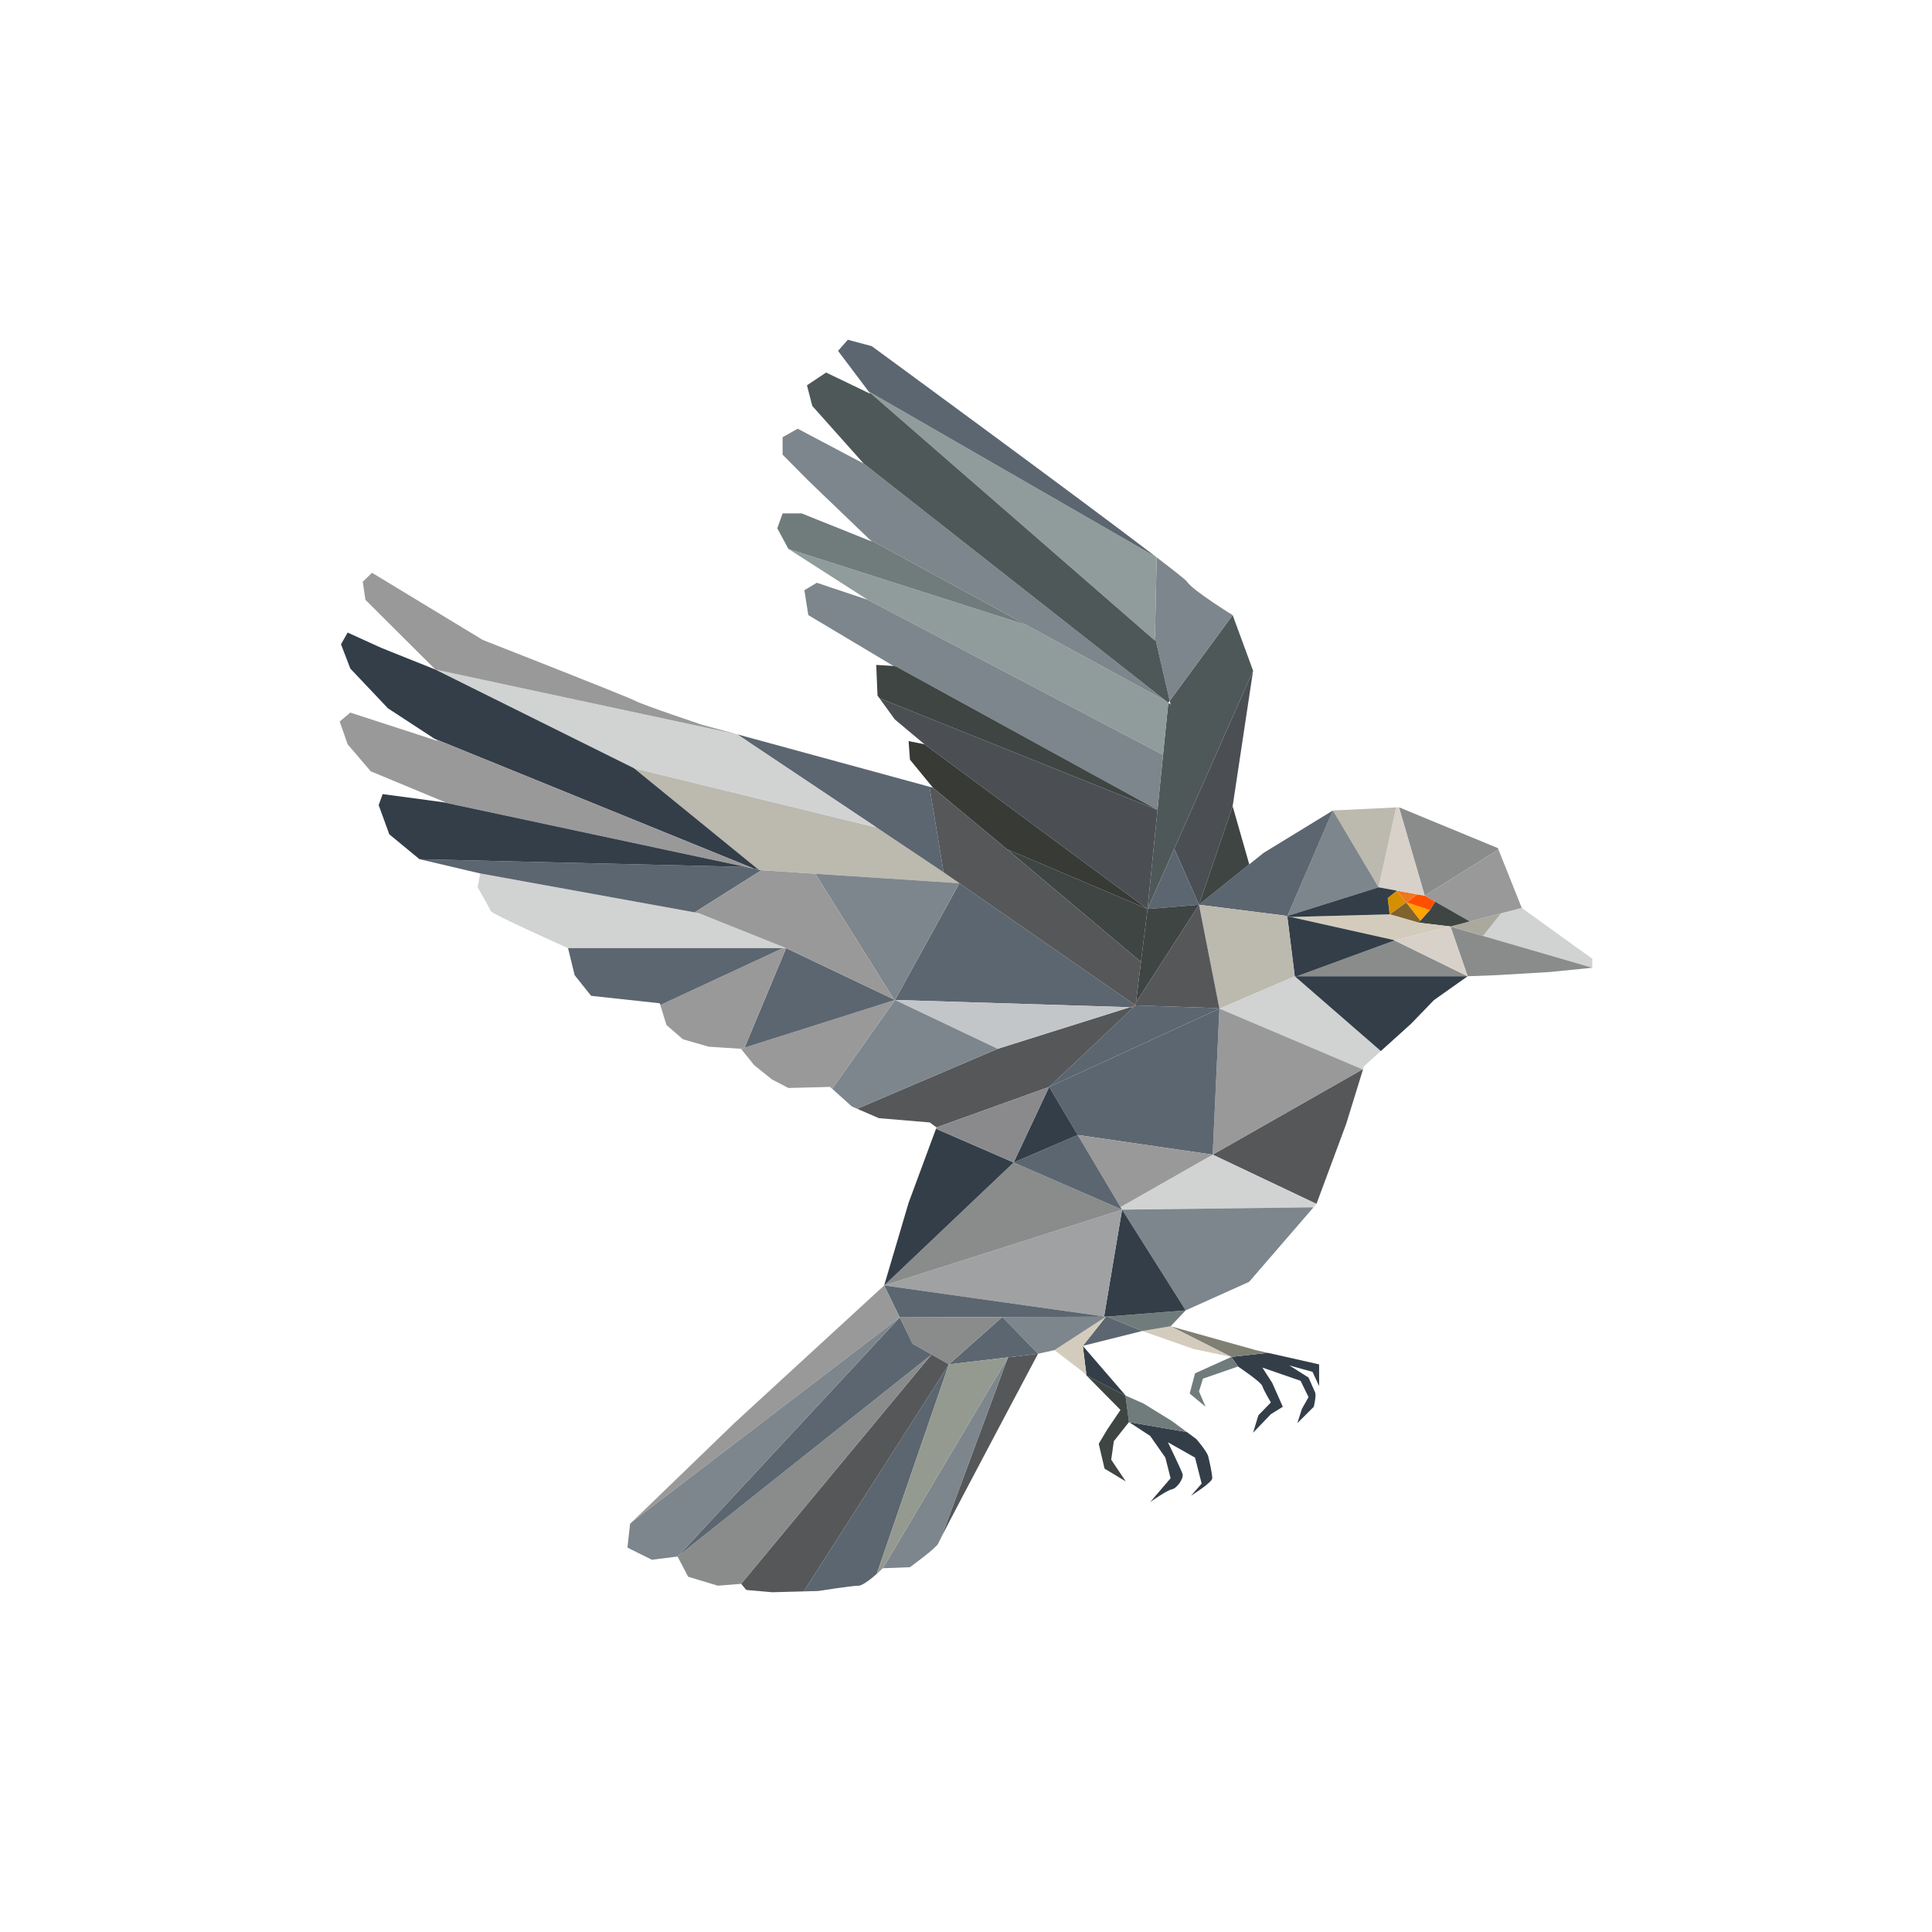 <?xml version="1.0" encoding="UTF-8" standalone="no"?>
<!DOCTYPE svg PUBLIC "-//W3C//DTD SVG 1.1//EN" "http://www.w3.org/Graphics/SVG/1.1/DTD/svg11.dtd">
<!-- Created with Vectornator (http://vectornator.io/) -->
<svg height="50.0pt" stroke-miterlimit="10" style="fill-rule:nonzero;clip-rule:evenodd;stroke-linecap:round;stroke-linejoin:round;" version="1.1" viewBox="0 0 50 50" width="50.0pt" xml:space="preserve" xmlns="http://www.w3.org/2000/svg" xmlns:xlink="http://www.w3.org/1999/xlink">
<defs/>
<g id="Untitled">
<path d="M38.85 23.635L38.38 24.222L41.209 25.045L41.209 24.813L39.383 23.497L38.85 23.635Z" fill="#d1d3d3" fill-rule="evenodd" opacity="1" stroke="none"/>
<path d="M37.983 25.265L38.717 25.238L40.117 25.155L41.209 25.045L38.38 24.222L37.537 23.977L37.983 25.265Z" fill="#8a8c8c" fill-rule="evenodd" opacity="1" stroke="none"/>
<path d="M38.85 23.635L38.38 24.222L37.537 23.976L38.039 23.846L38.85 23.635Z" fill="#aba89e" fill-rule="evenodd" opacity="1" stroke="none"/>
<path d="M37.983 25.265L33.565 25.265L36.092 24.339L37.983 25.265Z" fill="#8a8c8c" fill-rule="evenodd" opacity="1" stroke="none"/>
<path d="M38.039 23.846L37.144 23.336L36.871 23.18L38.779 21.983L39.383 23.497L38.85 23.635L38.039 23.846Z" fill="#99999a" fill-rule="evenodd" opacity="1" stroke="none"/>
<path d="M37.008 23.552L36.76 23.83L36.39 23.355L36.395 23.352L37.008 23.552Z" fill="#ffa400" fill-rule="evenodd" opacity="1" stroke="none"/>
<path d="M36.871 23.18L37.144 23.336L37.008 23.552L36.395 23.352L36.681 23.146L36.871 23.18Z" fill="#ff5000" fill-rule="evenodd" opacity="1" stroke="none"/>
<path d="M38.779 21.983L36.871 23.18L36.205 20.892L38.765 21.949L38.779 21.983Z" fill="#8a8c8c" fill-rule="evenodd" opacity="1" stroke="none"/>
<path d="M36.76 23.83L37.008 23.552L37.144 23.336L38.039 23.846L37.537 23.977L36.716 23.879L36.76 23.83Z" fill="#3e4543" fill-rule="evenodd" opacity="1" stroke="none"/>
<path d="M36.39 23.355L36.76 23.83L36.716 23.879L35.964 23.663L36.39 23.355Z" fill="#80622d" fill-rule="evenodd" opacity="1" stroke="none"/>
<path d="M36.716 23.879L37.537 23.977L36.102 24.335L36.068 24.328L36.067 24.327L33.404 23.732L35.964 23.663L36.716 23.879Z" fill="#d3ccbd" fill-rule="evenodd" opacity="1" stroke="none"/>
<path d="M36.395 23.352L36.39 23.356L36.152 23.05L36.681 23.146L36.395 23.352Z" fill="#ef7622" fill-rule="evenodd" opacity="1" stroke="none"/>
<path d="M36.152 23.05L36.39 23.356L35.964 23.663L35.913 23.242L36.152 23.05Z" fill="#d49000" fill-rule="evenodd" opacity="1" stroke="none"/>
<path d="M36.205 20.892L36.871 23.18L36.681 23.146L36.152 23.05L35.677 22.963L36.133 20.896L36.205 20.892Z" fill="#d8d1ca" fill-rule="evenodd" opacity="1" stroke="none"/>
<path d="M36.133 20.896L35.677 22.963L34.496 20.975L36.133 20.896Z" fill="#bcb9af" fill-rule="evenodd" opacity="1" stroke="none"/>
<path d="M36.102 24.335L37.537 23.976L37.983 25.265L36.092 24.339L36.102 24.335Z" fill="#d8d1ca" fill-rule="evenodd" opacity="1" stroke="none"/>
<path d="M36.092 24.339L33.565 25.265L33.508 25.265L33.317 23.734L33.404 23.732L36.067 24.327L36.068 24.328L36.092 24.339Z" fill="#333e48" fill-rule="evenodd" opacity="1" stroke="none"/>
<path d="M33.508 25.265L35.736 27.201L35.299 27.595L35.277 27.666L35.263 27.674L31.558 26.102L33.508 25.265Z" fill="#d1d3d3" fill-rule="evenodd" opacity="1" stroke="none"/>
<path d="M34.496 20.975L35.677 22.963L33.319 23.705L34.496 20.975Z" fill="#7d868c" fill-rule="evenodd" opacity="1" stroke="none"/>
<path d="M35.274 27.679L34.839 29.087L34.07 31.157L31.384 29.882L35.263 27.674L35.274 27.679Z" fill="#555759" fill-rule="evenodd" opacity="1" stroke="none"/>
<path d="M35.263 27.674L31.384 29.882L31.558 26.102L35.263 27.674Z" fill="#99999a" fill-rule="evenodd" opacity="1" stroke="none"/>
<path d="M33.236 23.694L31.03 23.415L32.331 22.37L32.704 22.071L34.496 20.975L33.319 23.705L33.236 23.694Z" fill="#5c6670" fill-rule="evenodd" opacity="1" stroke="none"/>
<path d="M34.07 31.157L33.995 31.245L33.994 31.245L29.04 31.306L29.039 31.306L29.03 31.291L29 31.239L31.384 29.882L34.07 31.157Z" fill="#d1d3d3" fill-rule="evenodd" opacity="1" stroke="none"/>
<path d="M33.994 31.245L32.327 33.174L30.686 33.912L29.04 31.306L33.994 31.245Z" fill="#7d868c" fill-rule="evenodd" opacity="1" stroke="none"/>
<path d="M33.565 25.265L37.983 25.265L37.111 25.882L36.514 26.499L35.736 27.201L33.508 25.265L33.565 25.265Z" fill="#333e48" fill-rule="evenodd" opacity="1" stroke="none"/>
<path d="M33.317 23.734L33.508 25.265L31.558 26.102L31.03 23.415L33.236 23.694L33.315 23.712L33.317 23.734Z" fill="#bcb9af" fill-rule="evenodd" opacity="1" stroke="none"/>
<path d="M33.317 23.734L33.404 23.732L33.315 23.712L33.317 23.734Z" fill="#383a35" fill-rule="evenodd" opacity="1" stroke="none"/>
<path d="M35.677 22.963L36.152 23.05L35.913 23.242L35.964 23.663L33.404 23.732L33.315 23.712L33.236 23.694L33.319 23.705L35.677 22.963Z" fill="#333e48" fill-rule="evenodd" opacity="1" stroke="none"/>
<g opacity="1">
<clipPath clip-rule="evenodd" id="ClipPath">
<path d="M5.371 5.373L44.629 5.373L44.629 44.627L5.371 44.627L5.371 5.373Z"/>
</clipPath>
<g clip-path="url(#ClipPath)">
<path d="M34.036 36.038C34.07 36.12 34.001 36.407 34.001 36.407L33.576 36.83L33.693 36.461L33.865 36.158L33.659 35.735L32.67 35.393L32.925 35.789L33.199 36.407L32.89 36.599L32.43 37.078L32.567 36.627L32.89 36.296C32.89 36.296 32.704 35.982 32.67 35.872C32.635 35.762 32.039 35.365 32.039 35.365L31.867 35.117L32.81 35.011L32.811 35.011L34.139 35.31L34.139 35.872L33.967 35.503L33.37 35.338L33.865 35.651C33.865 35.651 34.001 35.954 34.036 36.038" fill="#333e48" fill-rule="evenodd" opacity="1" stroke="none"/>
<path d="M32.81 35.011L31.867 35.117L30.295 34.324L32.499 34.941L32.81 35.011Z" fill="#7f7f73" fill-rule="evenodd" opacity="1" stroke="none"/>
<path d="M31.901 15.919L32.43 17.357L30.389 21.965L29.698 23.525L29.956 20.961L30.099 19.536L30.235 18.188L30.295 18.235L30.272 18.136L31.901 15.919Z" fill="#4f5858" fill-rule="evenodd" opacity="1" stroke="none"/>
<path d="M32.43 17.357L31.901 20.865L31.03 23.415L30.389 21.965L32.43 17.357Z" fill="#4b4f54" fill-rule="evenodd" opacity="1" stroke="none"/>
<path d="M31.901 20.865L32.331 22.37L31.03 23.415L31.901 20.865Z" fill="#3e4543" fill-rule="evenodd" opacity="1" stroke="none"/>
<path d="M31.901 15.919L30.272 18.136L29.89 16.482L29.89 16.481L29.934 14.424C30.398 14.778 30.694 15.012 30.721 15.055C30.872 15.286 31.901 15.919 31.901 15.919" fill="#7d868c" fill-rule="evenodd" opacity="1" stroke="none"/>
<path d="M31.867 35.117L30.893 34.913L29.561 34.446L30.295 34.324L31.867 35.117Z" fill="#d3ccbd" fill-rule="evenodd" opacity="1" stroke="none"/>
<path d="M31.558 26.102L31.384 29.882L27.891 29.373L27.152 28.129L31.514 26.123L31.558 26.102Z" fill="#5c6670" fill-rule="evenodd" opacity="1" stroke="none"/>
<path d="M31.489 26.089L31.513 26.123L27.152 28.129L29.336 26.07L29.389 26.02L31.489 26.089Z" fill="#5c6670" fill-rule="evenodd" opacity="1" stroke="none"/>
<path d="M31.384 29.882L29 31.239L27.891 29.373L31.384 29.882Z" fill="#99999a" fill-rule="evenodd" opacity="1" stroke="none"/>
<path d="M30.789 36.065L30.927 35.542L31.867 35.117L32.039 35.365L31.133 35.679L31.03 36.01L31.201 36.407L30.789 36.065Z" fill="#707c7c" fill-rule="evenodd" opacity="1" stroke="none"/>
<path d="M30.389 21.965L31.03 23.415L29.698 23.525L30.389 21.965Z" fill="#5c6670" fill-rule="evenodd" opacity="1" stroke="none"/>
<path d="M29.528 24.895L29.698 23.525L31.03 23.415L29.398 25.946L29.528 24.895Z" fill="#3e4543" fill-rule="evenodd" opacity="1" stroke="none"/>
<path d="M30.686 33.912L30.295 34.324L29.561 34.446L28.649 34.074L30.686 33.912Z" fill="#707c7c" fill-rule="evenodd" opacity="1" stroke="none"/>
<path d="M30.159 37.722L29.766 37.161L29.218 36.803L30.718 37.063L30.961 37.243C30.961 37.243 31.235 37.557 31.27 37.695C31.304 37.833 31.373 38.146 31.373 38.257C31.373 38.367 30.824 38.708 30.824 38.708L31.099 38.395L30.927 37.722L30.226 37.326C30.226 37.326 30.57 38.037 30.604 38.146C30.639 38.257 30.467 38.515 30.329 38.543C30.197 38.57 29.793 38.855 29.767 38.873L30.295 38.257L30.159 37.722Z" fill="#333e48" fill-rule="evenodd" opacity="1" stroke="none"/>
<path d="M30.718 37.063L29.218 36.803L29.127 36.115L29.135 36.12L29.595 36.324L30.329 36.776L30.718 37.063Z" fill="#707c7c" fill-rule="evenodd" opacity="1" stroke="none"/>
<path d="M30.235 18.188L30.099 19.536L22.457 15.523L20.404 14.206L26.567 16.176L30.18 18.146L30.182 18.146L30.235 18.188Z" fill="#909c9c" fill-rule="evenodd" opacity="1" stroke="none"/>
<path d="M30.18 18.146L26.567 16.176L22.505 13.961L20.919 12.438L20.254 11.767L20.254 11.315L20.645 11.095L22.353 11.998L30.18 18.146Z" fill="#7d868c" fill-rule="evenodd" opacity="1" stroke="none"/>
<path d="M30.099 19.536L29.956 20.961L23.191 17.25L23.123 17.235L20.919 15.919L20.817 15.275L21.139 15.082L22.457 15.523L30.099 19.536Z" fill="#7d868c" fill-rule="evenodd" opacity="1" stroke="none"/>
<path d="M29.934 14.424L29.89 16.481L29.89 16.482L29.888 16.578L22.479 10.13L29.934 14.424Z" fill="#909c9c" fill-rule="evenodd" opacity="1" stroke="none"/>
<path d="M29.934 14.424L22.479 10.13L21.688 9.08L21.942 8.793L22.56 8.958C22.56 8.958 27.886 12.858 29.934 14.424" fill="#5c6670" fill-rule="evenodd" opacity="1" stroke="none"/>
<path d="M22.525 10.192L22.479 10.13L29.888 16.578L29.89 16.482L30.272 18.136L30.235 18.188L30.182 18.146L30.18 18.146L22.353 11.998L21.022 10.506L20.884 9.972L21.379 9.641L22.525 10.192Z" fill="#4f5858" fill-rule="evenodd" opacity="1" stroke="none"/>
<path d="M29.687 23.52L23.926 19.262L23.157 18.618L22.76 18.07L22.761 18.07L29.956 20.961L29.698 23.525L29.687 23.52Z" fill="#4b4f54" fill-rule="evenodd" opacity="1" stroke="none"/>
<path d="M29.698 23.525L29.528 24.895L26.06 21.977L29.687 23.52L29.698 23.525Z" fill="#3e4543" fill-rule="evenodd" opacity="1" stroke="none"/>
<path d="M29.687 23.52L26.06 21.977L24.145 20.386L23.549 19.659L23.514 19.18L23.926 19.262L29.687 23.52Z" fill="#383a35" fill-rule="evenodd" opacity="1" stroke="none"/>
<path d="M31.489 26.089L29.389 26.02L29.398 25.946L31.03 23.415L31.558 26.102L31.513 26.123L31.489 26.089Z" fill="#555759" fill-rule="evenodd" opacity="1" stroke="none"/>
<path d="M29.389 26.02L29.336 26.07L29.239 26.067L29.389 26.02Z" fill="#a3402a" fill-rule="evenodd" opacity="1" stroke="none"/>
<path d="M29.389 26.02L29.239 26.067L23.164 25.879L24.827 22.857L29.389 26.02Z" fill="#5c6670" fill-rule="evenodd" opacity="1" stroke="none"/>
<path d="M29.336 26.07L27.152 28.129L24.237 29.177L24.063 29.049L22.745 28.938L22.183 28.695L25.82 27.143L29.239 26.067L29.336 26.07Z" fill="#555759" fill-rule="evenodd" opacity="1" stroke="none"/>
<path d="M29.239 26.067L25.82 27.143L23.164 25.88L23.164 25.879L29.239 26.067Z" fill="#c3c6c8" fill-rule="evenodd" opacity="1" stroke="none"/>
<path d="M28.998 36.489L28.118 35.598L29.127 36.115L29.218 36.803L28.826 37.298L28.758 37.777L29.135 38.339L28.586 38.008L28.435 37.365L28.655 36.996L28.998 36.489Z" fill="#3e4543" fill-rule="evenodd" opacity="1" stroke="none"/>
<path d="M29.126 36.11L29.127 36.115L28.118 35.598L28.023 34.831L29.126 36.11Z" fill="#333e48" fill-rule="evenodd" opacity="1" stroke="none"/>
<path d="M28.614 34.076L28.574 34.07L29.039 31.306L29.04 31.306L30.686 33.912L28.649 34.074L28.621 34.077L28.615 34.076L28.614 34.076Z" fill="#333e48" fill-rule="evenodd" opacity="1" stroke="none"/>
<path d="M29.039 31.306L28.574 34.07L22.882 33.267L29.039 31.306Z" fill="#a0a1a2" fill-rule="evenodd" opacity="1" stroke="none"/>
<path d="M29.039 31.306L22.882 33.267L26.233 30.085L29.039 31.306Z" fill="#8a8c8c" fill-rule="evenodd" opacity="1" stroke="none"/>
<path d="M29.039 31.306L26.233 30.085L27.891 29.373L29 31.239L28.998 31.24L29.03 31.291L29.039 31.306Z" fill="#5c6670" fill-rule="evenodd" opacity="1" stroke="none"/>
<path d="M28.621 34.077L28.649 34.074L29.561 34.446L28.023 34.831L28.621 34.077Z" fill="#5c6670" fill-rule="evenodd" opacity="1" stroke="none"/>
<path d="M28.621 34.077L28.023 34.831L28.118 35.598L28.023 35.503L27.289 34.941L28.621 34.077Z" fill="#d3ccbd" fill-rule="evenodd" opacity="1" stroke="none"/>
<path d="M28.621 34.077L27.289 34.941L26.864 35.035L25.941 34.085L28.573 34.076L28.614 34.076L28.615 34.076L28.621 34.077Z" fill="#7d868c" fill-rule="evenodd" opacity="1" stroke="none"/>
<path d="M28.574 34.07L28.573 34.076L25.941 34.085L25.938 34.085L23.286 34.094L23.285 34.094L22.882 33.267L28.574 34.07Z" fill="#5c6670" fill-rule="evenodd" opacity="1" stroke="none"/>
<path d="M27.152 28.129L27.891 29.373L26.233 30.085L27.152 28.129Z" fill="#333e48" fill-rule="evenodd" opacity="1" stroke="none"/>
<path d="M26.086 35.128L26.864 35.035C26.864 35.035 24.797 38.927 24.362 39.78L26.086 35.128Z" fill="#555759" fill-rule="evenodd" opacity="1" stroke="none"/>
<path d="M22.505 13.961L26.567 16.176L20.404 14.206L20.116 13.672L20.254 13.287L20.748 13.287L22.56 14.014L22.505 13.961Z" fill="#707c7c" fill-rule="evenodd" opacity="1" stroke="none"/>
<path d="M26.233 30.085L22.882 33.267L23.514 31.13L24.223 29.214L24.241 29.219L26.233 30.085Z" fill="#333e48" fill-rule="evenodd" opacity="1" stroke="none"/>
<path d="M26.086 35.128L24.362 39.78C24.314 39.874 24.287 39.931 24.283 39.942C24.248 40.052 23.549 40.559 23.549 40.559L22.848 40.586L26.086 35.128Z" fill="#7d868c" fill-rule="evenodd" opacity="1" stroke="none"/>
<path d="M25.938 34.085L25.941 34.085L26.864 35.035L26.086 35.128L24.557 35.31L25.938 34.085Z" fill="#5c6670" fill-rule="evenodd" opacity="1" stroke="none"/>
<path d="M25.938 34.085L24.557 35.31L24.108 35.055L23.616 34.776L23.285 34.095L23.286 34.094L25.938 34.085Z" fill="#8a8c8c" fill-rule="evenodd" opacity="1" stroke="none"/>
<path d="M25.82 27.143L22.183 28.695L22.182 28.695L22.045 28.635L21.537 28.178L23.164 25.88L25.82 27.143Z" fill="#7d868c" fill-rule="evenodd" opacity="1" stroke="none"/>
<path d="M24.42 22.575L24.827 22.857L21.1 22.613L19.704 22.522L19.631 22.506L16.407 19.881L22.685 21.415L24.42 22.575Z" fill="#bcb9af" fill-rule="evenodd" opacity="1" stroke="none"/>
<path d="M24.557 35.31L22.69 40.732C22.541 40.864 22.323 41.038 22.216 41.038C22.045 41.038 21.174 41.175 21.174 41.175L20.802 41.185L24.557 35.31Z" fill="#5c6670" fill-rule="evenodd" opacity="1" stroke="none"/>
<path d="M24.557 35.31L20.802 41.185L19.987 41.207L19.313 41.148L19.181 40.989L24.108 35.055L24.557 35.31Z" fill="#555759" fill-rule="evenodd" opacity="1" stroke="none"/>
<path d="M24.055 20.361L24.42 22.575L22.685 21.415L19.075 19.003L24.055 20.361Z" fill="#5c6670" fill-rule="evenodd" opacity="1" stroke="none"/>
<path d="M24.241 29.219L24.223 29.214L24.237 29.177L27.152 28.129L26.233 30.085L24.241 29.219Z" fill="#8a8a8d" fill-rule="evenodd" opacity="1" stroke="none"/>
<path d="M24.145 20.386L26.06 21.977L29.528 24.895L29.398 25.946L29.389 26.02L24.827 22.857L24.42 22.575L24.055 20.361L24.145 20.386Z" fill="#555759" fill-rule="evenodd" opacity="1" stroke="none"/>
<path d="M24.108 35.055L19.181 40.989L18.578 41.038L17.81 40.806L17.535 40.283L24.108 35.055Z" fill="#8a8c8c" fill-rule="evenodd" opacity="1" stroke="none"/>
<path d="M24.108 35.055L17.535 40.283L23.285 34.095L23.616 34.776L24.108 35.055Z" fill="#5c6670" fill-rule="evenodd" opacity="1" stroke="none"/>
<path d="M23.286 34.094L23.285 34.095L23.285 34.094L23.286 34.094Z" fill="#7d868c" fill-rule="evenodd" opacity="1" stroke="none"/>
<path d="M23.285 34.094L23.285 34.095L16.361 39.384L19.004 36.83L22.882 33.267L23.285 34.094Z" fill="#99999a" fill-rule="evenodd" opacity="1" stroke="none"/>
<path d="M23.285 34.095L17.535 40.283L16.87 40.366L16.238 40.052L16.307 39.435L16.359 39.385L16.361 39.384L23.285 34.095Z" fill="#7d868c" fill-rule="evenodd" opacity="1" stroke="none"/>
<path d="M24.826 22.857L23.164 25.879L23.163 25.879L23.138 25.867L21.1 22.613L24.826 22.857Z" fill="#7d868c" fill-rule="evenodd" opacity="1" stroke="none"/>
<path d="M23.163 25.879L23.164 25.879L23.164 25.88L21.537 28.178L21.482 28.129L20.404 28.157L19.979 27.936L19.519 27.567L19.176 27.143L19.27 27.113L23.163 25.879Z" fill="#99999a" fill-rule="evenodd" opacity="1" stroke="none"/>
<path d="M23.138 25.867L23.163 25.879L19.27 27.113L20.345 24.538L23.138 25.867Z" fill="#5c6670" fill-rule="evenodd" opacity="1" stroke="none"/>
<path d="M22.848 40.586C22.848 40.586 22.782 40.651 22.69 40.732L24.557 35.31L26.086 35.128L22.848 40.586Z" fill="#949a90" fill-rule="evenodd" opacity="1" stroke="none"/>
<path d="M22.71 18.001L22.677 17.208L23.123 17.235L23.192 17.25L29.956 20.961L22.761 18.07L22.76 18.07L22.71 18.001Z" fill="#3e4543" fill-rule="evenodd" opacity="1" stroke="none"/>
<path d="M19.075 19.003L22.685 21.415L16.407 19.881L11.269 17.329L19.074 19.003L19.075 19.003Z" fill="#d1d3d3" fill-rule="evenodd" opacity="1" stroke="none"/>
<path d="M20.345 24.538L20.257 24.538L14.701 24.538C14.701 24.538 12.738 23.663 12.703 23.579C12.669 23.497 12.361 22.963 12.361 22.963L12.428 22.605L17.977 23.612L18.075 23.63L20.345 24.538Z" fill="#d1d3d3" fill-rule="evenodd" opacity="1" stroke="none"/>
<path d="M20.345 24.538L19.27 27.113L19.176 27.143L18.339 27.088L17.673 26.896L17.247 26.526L17.089 26.01L20.257 24.538L20.345 24.538Z" fill="#99999a" fill-rule="evenodd" opacity="1" stroke="none"/>
<path d="M20.256 24.538L17.089 26.01L17.076 25.965L15.298 25.772L14.872 25.238L14.701 24.538L20.256 24.538Z" fill="#5c6670" fill-rule="evenodd" opacity="1" stroke="none"/>
<path d="M16.407 19.881L19.631 22.506L19.512 22.48L11.242 19.117L10.04 18.331L9.066 17.302L8.825 16.674L8.997 16.371L9.868 16.767L11.269 17.329L16.407 19.881Z" fill="#333e48" fill-rule="evenodd" opacity="1" stroke="none"/>
<path d="M17.977 23.612L12.428 22.605L10.857 22.236L19.3 22.436L19.512 22.48L19.631 22.506L19.704 22.522L17.977 23.612Z" fill="#5c6670" fill-rule="evenodd" opacity="1" stroke="none"/>
<path d="M17.977 23.612L19.704 22.522L21.1 22.613L23.138 25.867L20.345 24.538L18.075 23.63L17.977 23.612Z" fill="#99999a" fill-rule="evenodd" opacity="1" stroke="none"/>
<path d="M19.074 19.003L11.269 17.329L9.457 15.523L9.388 15.055L9.628 14.824L12.497 16.563C12.497 16.563 16.238 18.029 16.444 18.139C16.65 18.249 18.167 18.756 18.167 18.756L19.074 19.003Z" fill="#99999a" fill-rule="evenodd" opacity="1" stroke="none"/>
<path d="M19.3 22.436L11.464 20.761L11.543 20.771L9.594 19.961L8.997 19.262L8.791 18.673L9.066 18.442L11.337 19.18L11.241 19.117L19.512 22.48L19.3 22.436Z" fill="#99999a" fill-rule="evenodd" opacity="1" stroke="none"/>
<path d="M11.464 20.761L11.464 20.761L19.3 22.436L10.857 22.236L10.075 21.592L9.8 20.837L9.903 20.551L11.464 20.761Z" fill="#333e48" fill-rule="evenodd" opacity="1" stroke="none"/>
</g>
</g>
</g>
</svg>

